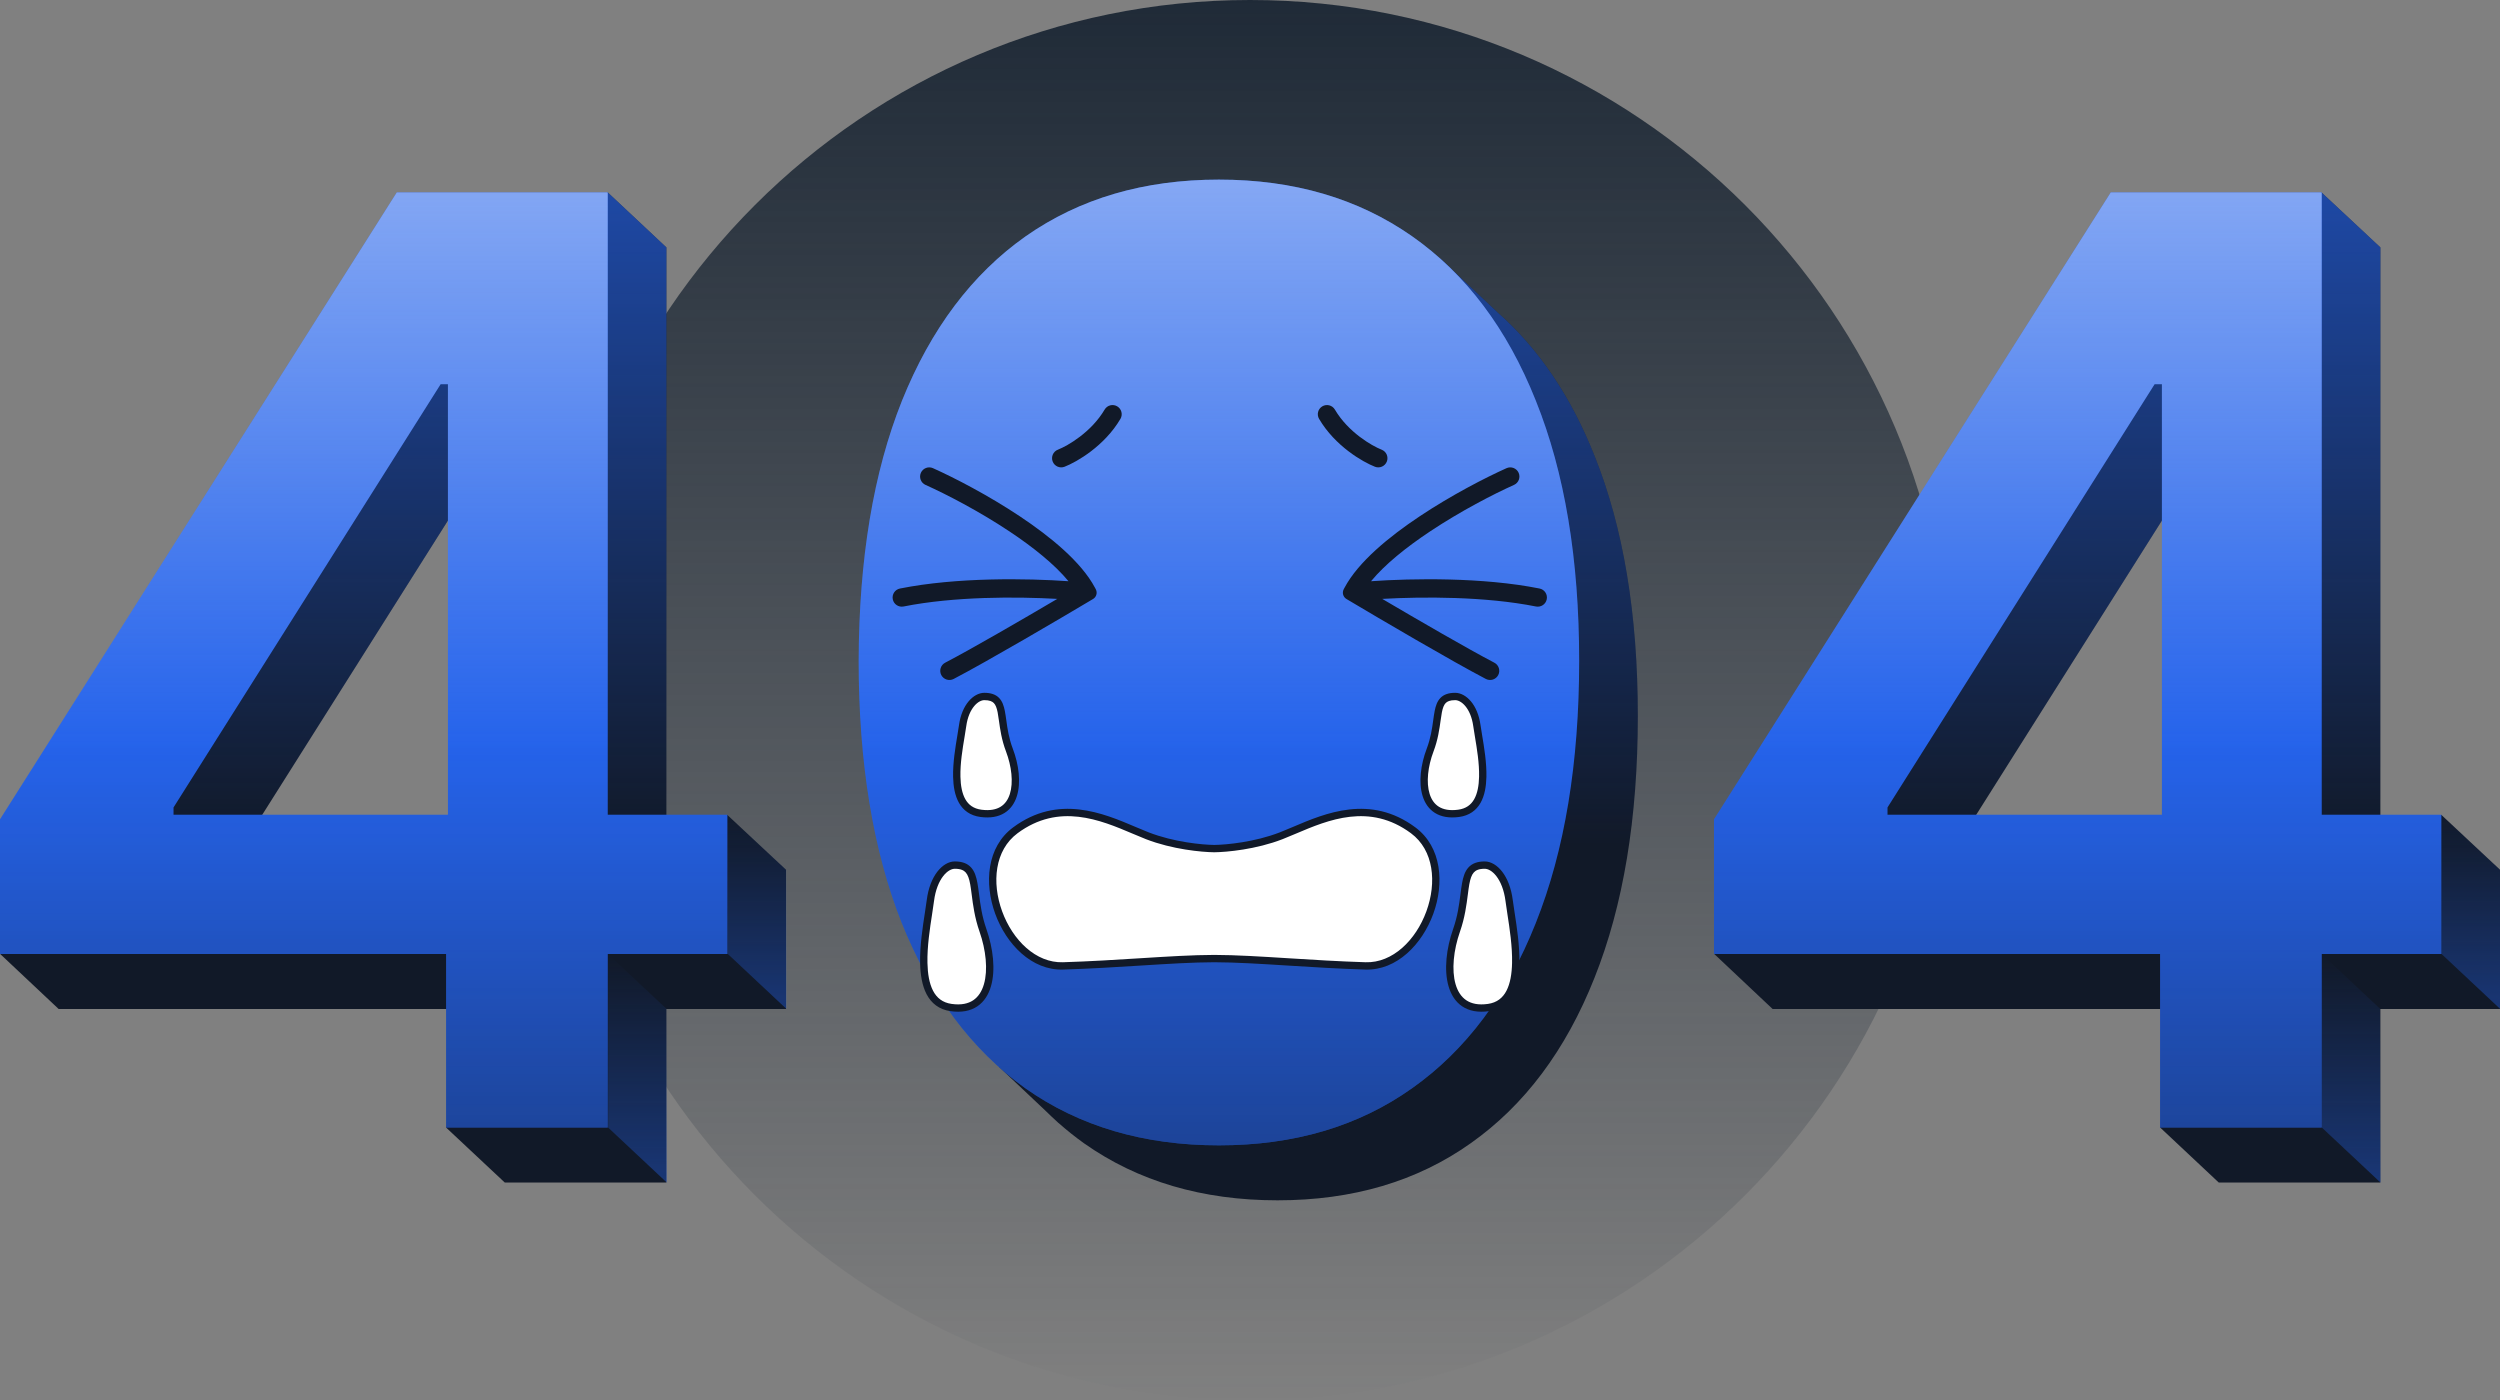<svg class="w-auto max-w-[16rem] h-40 text-gray-800 dark:text-white" aria-hidden="true" width="682" height="382" viewBox="0 0 682 382" fill="none" xmlns="http://www.w3.org/2000/svg">
<rect x="0" y="0" width="682" height="382" fill="#808080" stroke="none"/>
<path d="M532 191C532 296.486 446.486 382 341 382C235.514 382 150 296.486 150 191C150 85.514 235.514 0 341 0C446.486 0 532 85.514 532 191Z" fill="url(#paint0_linear_385_849)"/>
<path fill-rule="evenodd" clip-rule="evenodd" d="M348.517 327.448C328.006 327.448 310.402 322.258 295.703 311.878C293.314 310.167 291.014 308.333 288.804 306.376L288.8 306.4L288.258 305.888C287.243 304.974 286.248 304.033 285.272 303.067L272.5 291L274.745 290.579C269.788 283.553 265.522 275.581 261.947 266.662C254.141 246.898 250.238 223.107 250.238 195.288C250.321 167.469 254.266 143.803 262.072 124.288C269.961 104.69 281.213 89.743 295.828 79.446C310.526 69.149 328.089 64 348.517 64C364.303 64 378.377 67.074 390.741 73.222L384 66L393.3 70.9L408.502 85.186C419.683 95.035 428.503 108.069 434.963 124.288C442.852 143.886 446.797 167.552 446.797 195.288C446.797 223.19 442.852 247.023 434.963 266.786C427.157 286.467 415.905 301.498 401.207 311.878C386.592 322.258 369.029 327.448 348.517 327.448ZM348.517 288.46C364.461 288.46 377.042 280.613 386.26 264.918C395.56 249.14 400.211 225.93 400.211 195.288C400.211 175.026 398.093 158.003 393.858 144.218C389.623 130.433 383.644 120.053 375.921 113.077C368.198 106.019 359.064 102.49 348.517 102.49C332.657 102.49 320.117 110.378 310.9 126.156C301.682 141.851 297.032 164.895 296.949 195.288C296.866 215.633 298.9 232.74 303.052 246.607C307.288 260.475 313.266 270.938 320.989 277.997C328.712 284.972 337.888 288.46 348.517 288.46ZM483.574 275.256L467.6 260.2L483.574 238.51L591.818 67.487H605.769L633.3 52.5L649.366 67.487V237.265L666 222.3L682.001 237.265V275.256H649.366V322.59H605.271L589.3 307.6L605.271 275.256H483.574ZM603.776 119.803H605.769V237.265H530.908V235.272L603.776 119.803ZM16 238.51L0 260.2L16 275.256H137.697L121.7 307.6L137.697 322.59H181.792V275.256H214.427V237.265L198.4 222.3L181.792 237.265V67.487L165.8 52.5L138.195 67.487H124.244L16 238.51ZM138.195 119.803H136.202L63.333 235.272V237.265H138.195V119.803Z" fill="#111928"/>
<path fill-rule="evenodd" clip-rule="evenodd" d="M348.517 327.448C328.006 327.448 310.402 322.258 295.703 311.878C293.314 310.167 291.014 308.333 288.804 306.376L288.8 306.4L288.258 305.888C287.243 304.974 286.248 304.033 285.272 303.067L272.5 291L274.745 290.579C269.788 283.553 265.522 275.581 261.947 266.662C254.141 246.898 250.238 223.107 250.238 195.288C250.321 167.469 254.266 143.803 262.072 124.288C269.961 104.69 281.213 89.743 295.828 79.446C310.526 69.149 328.089 64 348.517 64C364.303 64 378.377 67.074 390.741 73.222L384 66L393.3 70.9L408.502 85.186C419.683 95.035 428.503 108.069 434.963 124.288C442.852 143.886 446.797 167.552 446.797 195.288C446.797 223.19 442.852 247.023 434.963 266.786C427.157 286.467 415.905 301.498 401.207 311.878C386.592 322.258 369.029 327.448 348.517 327.448ZM348.517 288.46C364.461 288.46 377.042 280.613 386.26 264.918C395.56 249.14 400.211 225.93 400.211 195.288C400.211 175.026 398.093 158.003 393.858 144.218C389.623 130.433 383.644 120.053 375.921 113.077C368.198 106.019 359.064 102.49 348.517 102.49C332.657 102.49 320.117 110.378 310.9 126.156C301.682 141.851 297.032 164.895 296.949 195.288C296.866 215.633 298.9 232.74 303.052 246.607C307.288 260.475 313.266 270.938 320.989 277.997C328.712 284.972 337.888 288.46 348.517 288.46ZM483.574 275.256L467.6 260.2L483.574 238.51L591.818 67.487H605.769L633.3 52.5L649.366 67.487V237.265L666 222.3L682.001 237.265V275.256H649.366V322.59H605.271L589.3 307.6L605.271 275.256H483.574ZM603.776 119.803H605.769V237.265H530.908V235.272L603.776 119.803ZM16 238.51L0 260.2L16 275.256H137.697L121.7 307.6L137.697 322.59H181.792V275.256H214.427V237.265L198.4 222.3L181.792 237.265V67.487L165.8 52.5L138.195 67.487H124.244L16 238.51ZM138.195 119.803H136.202L63.333 235.272V237.265H138.195V119.803Z" fill="url(#paint1_linear_385_849)"/>
<path fill-rule="evenodd" clip-rule="evenodd" d="M332.517 312.448C312.006 312.448 294.402 307.258 279.703 296.878C265.088 286.415 253.836 271.343 245.947 251.662C238.141 231.898 234.238 208.107 234.238 180.288C234.321 152.469 238.266 128.802 246.072 109.288C253.961 89.69 265.213 74.743 279.828 64.446C294.526 54.149 312.089 49 332.517 49C352.946 49 370.509 54.149 385.207 64.446C399.905 74.743 411.157 89.69 418.963 109.288C426.852 128.886 430.797 152.552 430.797 180.288C430.797 208.19 426.852 232.023 418.963 251.786C411.157 271.467 399.905 286.498 385.207 296.878C370.592 307.258 353.029 312.448 332.517 312.448ZM467.574 260.256V223.51L575.818 52.487H589.769H606.461H633.366V222.265H666.001V260.256H633.366V307.59H589.271V260.256H467.574ZM587.776 104.803H589.769V222.265H514.908V220.272L587.776 104.803ZM0 223.51V260.256H121.697V307.59H165.792V260.256H198.427V222.265H165.792V52.487H138.886H122.195H108.244L0 223.51ZM122.195 104.803H120.202L47.333 220.272V222.265H122.195V104.803Z" fill="#2563eb"/>
<path fill-rule="evenodd" clip-rule="evenodd" d="M332.517 312.448C312.006 312.448 294.402 307.258 279.703 296.878C265.088 286.415 253.836 271.343 245.947 251.662C238.141 231.898 234.238 208.107 234.238 180.288C234.321 152.469 238.266 128.802 246.072 109.288C253.961 89.69 265.213 74.743 279.828 64.446C294.526 54.149 312.089 49 332.517 49C352.946 49 370.509 54.149 385.207 64.446C399.905 74.743 411.157 89.69 418.963 109.288C426.852 128.886 430.797 152.552 430.797 180.288C430.797 208.19 426.852 232.023 418.963 251.786C411.157 271.467 399.905 286.498 385.207 296.878C370.592 307.258 353.029 312.448 332.517 312.448ZM467.574 260.256V223.51L575.818 52.487H589.769H606.461H633.366V222.265H666.001V260.256H633.366V307.59H589.271V260.256H467.574ZM587.776 104.803H589.769V222.265H514.908V220.272L587.776 104.803ZM0 223.51V260.256H121.697V307.59H165.792V260.256H198.427V222.265H165.792V52.487H138.886H122.195H108.244L0 223.51ZM122.195 104.803H120.202L47.333 220.272V222.265H122.195V104.803Z" fill="url(#paint2_linear_385_849)"/>
<path fill-rule="evenodd" clip-rule="evenodd" d="M332.517 312.448C312.006 312.448 294.402 307.258 279.703 296.878C265.088 286.415 253.836 271.343 245.947 251.662C238.141 231.898 234.238 208.107 234.238 180.288C234.321 152.469 238.266 128.802 246.072 109.288C253.961 89.69 265.213 74.743 279.828 64.446C294.526 54.149 312.089 49 332.517 49C352.946 49 370.509 54.149 385.207 64.446C399.905 74.743 411.157 89.69 418.963 109.288C426.852 128.886 430.797 152.552 430.797 180.288C430.797 208.19 426.852 232.023 418.963 251.786C411.157 271.467 399.905 286.498 385.207 296.878C370.592 307.258 353.029 312.448 332.517 312.448ZM467.574 260.256V223.51L575.818 52.487H589.769H606.461H633.366V222.265H666.001V260.256H633.366V307.59H589.271V260.256H467.574ZM587.776 104.803H589.769V222.265H514.908V220.272L587.776 104.803ZM0 223.51V260.256H121.697V307.59H165.792V260.256H198.427V222.265H165.792V52.487H138.886H122.195H108.244L0 223.51ZM122.195 104.803H120.202L47.333 220.272V222.265H122.195V104.803Z" fill="url(#paint3_linear_385_849)"/>
<path opacity="0.4" d="M682 275.2L666 260.2V222.3L682 237.3V275.2Z" fill="url(#paint4_linear_385_849)"/>
<path opacity="0.4" d="M649.3 275.2L633.4 260.3V307.6L649.4 322.6L649.3 275.2Z" fill="url(#paint5_linear_385_849)"/>
<path opacity="0.4" d="M214.5 275.2L198.5 260.2V222.3L214.5 237.3V275.2Z" fill="url(#paint6_linear_385_849)"/>
<path opacity="0.4" d="M181.8 275.2L165.9 260.3V307.6L181.9 322.6L181.8 275.2Z" fill="url(#paint7_linear_385_849)"/>
<path fill-rule="evenodd" clip-rule="evenodd" d="M331.25 231.499C327.923 231.463 320.017 230.73 312.998 228C311.867 227.56 310.665 227.049 309.401 226.512C300.605 222.773 288.801 217.757 276.998 226.5C263.498 236.5 273.998 264 289.998 263.5C297.371 263.27 304.424 262.827 310.964 262.416C318.51 261.943 325.372 261.512 331.25 261.5C337.128 261.512 343.99 261.943 351.536 262.416C358.076 262.827 365.129 263.27 372.502 263.5C388.502 264 399.002 236.5 385.502 226.5C373.699 217.757 361.895 222.773 353.099 226.512C351.835 227.049 350.633 227.56 349.502 228C342.483 230.73 334.577 231.463 331.25 231.499Z" fill="white"/>
<path fill-rule="evenodd" clip-rule="evenodd" d="M309.009 227.432C300.15 223.667 288.886 218.938 277.593 227.304C271.353 231.926 270.511 240.735 273.375 248.595C276.242 256.466 282.588 262.731 289.966 262.501C297.321 262.271 304.359 261.829 310.9 261.419L310.924 261.417C318.452 260.945 325.339 260.512 331.247 260.5L331.251 260.5C337.159 260.512 344.046 260.945 351.574 261.417L351.598 261.419C358.14 261.829 365.178 262.271 372.532 262.501C379.91 262.731 386.257 256.466 389.124 248.595C391.988 240.735 391.146 231.926 384.906 227.304C373.613 218.938 362.349 223.667 353.49 227.432L353.481 227.436C352.223 227.971 351.009 228.487 349.864 228.932C342.697 231.719 334.663 232.463 331.26 232.499L331.249 232.499L331.239 232.499C327.836 232.463 319.801 231.719 312.635 228.932C311.489 228.487 310.275 227.971 309.018 227.436L309.009 227.432ZM309.684 225.546L309.791 225.592C311.059 226.13 312.246 226.635 313.36 227.068C320.224 229.738 327.992 230.463 331.249 230.499C334.506 230.463 342.274 229.738 349.139 227.068C350.253 226.635 351.44 226.13 352.708 225.592L352.814 225.546C361.54 221.837 373.833 216.612 386.096 225.697C393.357 231.074 394.014 241.015 391.003 249.28C387.996 257.535 381.092 264.769 372.47 264.5C365.082 264.269 358.015 263.825 351.479 263.415L351.473 263.415C343.918 262.941 337.09 262.512 331.249 262.5C325.409 262.512 318.58 262.941 311.026 263.415L311.019 263.415C304.483 263.825 297.417 264.269 290.029 264.5C281.407 264.769 274.503 257.535 271.495 249.28C268.484 241.015 269.142 231.074 276.402 225.697C288.666 216.612 300.958 221.837 309.684 225.546Z" fill="#111928"/>
<path fill-rule="evenodd" clip-rule="evenodd" d="M414.28 128.976C413.714 127.716 412.234 127.154 410.975 127.72C405.121 130.35 395.947 135.089 387.352 140.806C378.867 146.45 370.511 153.327 366.792 160.327L366.568 160.748C366.068 161.689 366.395 162.858 367.311 163.404L367.719 163.647C376.372 168.806 396.069 180.378 405.343 185.217C406.567 185.855 408.077 185.381 408.716 184.157C409.355 182.932 408.88 181.422 407.656 180.784C400.466 177.033 386.793 169.102 377.07 163.375C388.24 162.748 405.225 162.695 419.009 165.452C420.363 165.722 421.68 164.844 421.951 163.49C422.222 162.137 421.344 160.819 419.99 160.549C404.454 157.441 385.272 157.77 374.019 158.557C377.788 153.981 383.647 149.276 390.122 144.969C398.452 139.428 407.378 134.817 413.024 132.281C414.283 131.715 414.846 130.235 414.28 128.976Z" fill="#111928"/>
<path fill-rule="evenodd" clip-rule="evenodd" d="M360.732 110.845C359.542 111.545 359.144 113.077 359.844 114.267C364.217 121.7 371.757 126.032 375.093 127.33C376.38 127.83 377.829 127.193 378.329 125.906C378.83 124.619 378.192 123.17 376.905 122.67C374.242 121.634 367.782 117.899 364.154 111.732C363.454 110.542 361.922 110.145 360.732 110.845Z" fill="#111928"/>
<path d="M402.898 197.971C402.169 192.657 399.252 190 396.974 190C390.594 190 393.328 196.199 390.139 204.613C386.949 213.026 387.86 223.211 397.885 221.882C407.91 220.554 403.809 204.613 402.898 197.971Z" fill="white"/>
<path fill-rule="evenodd" clip-rule="evenodd" d="M401.286 191.353C400.054 189.873 398.497 189 396.974 189C395.218 189 393.889 189.43 392.945 190.404C392.042 191.336 391.642 192.621 391.379 193.958C391.219 194.768 391.1 195.629 390.974 196.541C390.664 198.781 390.31 201.339 389.204 204.258C387.567 208.575 386.926 213.472 388.103 217.201C388.698 219.09 389.777 220.724 391.469 221.777C393.159 222.828 395.344 223.228 398.017 222.874C400.84 222.5 402.734 221.065 403.896 219.013C405.026 217.018 405.434 214.5 405.493 211.942C405.581 208.076 404.862 203.785 404.319 200.545C404.148 199.521 403.994 198.602 403.889 197.835C403.503 195.026 402.53 192.849 401.286 191.353ZM399.748 192.632C400.714 193.793 401.563 195.602 401.907 198.107C402.026 198.971 402.191 199.961 402.372 201.038C402.91 204.257 403.577 208.242 403.493 211.896C403.438 214.32 403.048 216.451 402.156 218.027C401.296 219.545 399.943 220.601 397.754 220.891C395.414 221.201 393.726 220.826 392.525 220.079C391.326 219.332 390.497 218.143 390.01 216.6C389.022 213.466 389.521 209.064 391.074 204.967C392.267 201.821 392.674 198.884 392.992 196.592C393.109 195.748 393.214 194.992 393.341 194.345C393.59 193.08 393.903 192.289 394.381 191.796C394.819 191.345 395.54 191 396.974 191C397.729 191 398.769 191.456 399.748 192.632Z" fill="#111928"/>
<path d="M411.698 245.714C410.877 239.238 407.596 236 405.033 236C397.856 236 400.932 243.555 397.343 253.809C393.755 264.063 394.78 276.476 406.058 274.857C417.337 273.238 412.723 253.809 411.698 245.714Z" fill="white"/>
<path fill-rule="evenodd" clip-rule="evenodd" d="M409.812 237.82C408.456 236.054 406.733 235 405.033 235C403.055 235 401.588 235.528 400.563 236.674C399.589 237.763 399.152 239.268 398.859 240.881C398.683 241.844 398.551 242.878 398.41 243.982C398.06 246.721 397.656 249.89 396.4 253.479C394.568 258.711 393.868 264.606 395.166 269.065C395.82 271.313 397.004 273.261 398.875 274.522C400.753 275.788 403.197 276.278 406.2 275.846C409.367 275.392 411.456 273.655 412.728 271.222C413.97 268.845 414.426 265.831 414.492 262.735C414.59 258.055 413.789 252.87 413.179 248.924C412.985 247.668 412.81 246.537 412.69 245.589C412.262 242.212 411.184 239.606 409.812 237.82ZM408.226 239.038C409.34 240.489 410.313 242.74 410.706 245.84C410.837 246.878 411.022 248.075 411.223 249.38C411.83 253.307 412.587 258.209 412.492 262.693C412.429 265.668 411.988 268.32 410.956 270.295C409.953 272.213 408.389 273.512 405.916 273.867C403.28 274.245 401.367 273.79 399.993 272.864C398.612 271.933 397.649 270.44 397.086 268.506C395.949 264.6 396.53 259.161 398.287 254.14C399.618 250.337 400.069 246.813 400.426 244.025C400.559 242.986 400.679 242.049 400.826 241.238C401.11 239.681 401.473 238.656 402.054 238.007C402.582 237.416 403.422 237 405.033 237C405.897 237 407.095 237.565 408.226 239.038Z" fill="#111928"/>
<path fill-rule="evenodd" clip-rule="evenodd" d="M251.22 128.976C251.786 127.716 253.266 127.154 254.525 127.72C260.379 130.35 269.553 135.089 278.148 140.806C286.633 146.45 294.989 153.327 298.708 160.327L298.932 160.748C299.432 161.689 299.105 162.858 298.189 163.404L297.781 163.647C289.128 168.806 269.431 180.378 260.157 185.217C258.933 185.855 257.423 185.381 256.784 184.157C256.145 182.932 256.62 181.422 257.844 180.784C265.034 177.033 278.707 169.102 288.43 163.375C277.26 162.748 260.275 162.695 246.491 165.452C245.137 165.722 243.82 164.844 243.549 163.49C243.278 162.137 244.156 160.819 245.51 160.549C261.046 157.441 280.228 157.77 291.481 158.557C287.712 153.981 281.853 149.276 275.378 144.969C267.048 139.428 258.122 134.817 252.476 132.281C251.217 131.715 250.654 130.235 251.22 128.976Z" fill="#111928"/>
<path fill-rule="evenodd" clip-rule="evenodd" d="M304.768 110.845C305.958 111.545 306.356 113.077 305.656 114.267C301.283 121.7 293.743 126.032 290.407 127.33C289.12 127.83 287.671 127.193 287.171 125.906C286.67 124.619 287.308 123.17 288.595 122.67C291.258 121.634 297.718 117.899 301.346 111.732C302.046 110.542 303.578 110.145 304.768 110.845Z" fill="#111928"/>
<path d="M262.602 197.971C263.331 192.657 266.248 190 268.526 190C274.906 190 272.172 196.199 275.361 204.613C278.551 213.026 277.64 223.211 267.615 221.882C257.59 220.554 261.691 204.613 262.602 197.971Z" fill="white"/>
<path fill-rule="evenodd" clip-rule="evenodd" d="M264.214 191.353C265.446 189.873 267.003 189 268.526 189C270.282 189 271.611 189.43 272.555 190.404C273.458 191.336 273.858 192.621 274.121 193.958C274.281 194.768 274.4 195.629 274.526 196.541C274.836 198.781 275.19 201.339 276.296 204.258C277.933 208.575 278.574 213.472 277.397 217.201C276.802 219.09 275.723 220.724 274.031 221.777C272.341 222.828 270.156 223.228 267.483 222.874C264.66 222.5 262.766 221.065 261.604 219.013C260.474 217.018 260.066 214.5 260.007 211.942C259.919 208.076 260.638 203.785 261.181 200.545C261.352 199.521 261.506 198.602 261.611 197.835C261.997 195.026 262.97 192.849 264.214 191.353ZM265.752 192.632C264.786 193.793 263.937 195.602 263.593 198.107C263.474 198.971 263.309 199.961 263.128 201.038C262.59 204.257 261.923 208.242 262.007 211.896C262.062 214.32 262.452 216.451 263.344 218.027C264.204 219.545 265.557 220.601 267.746 220.891C270.086 221.201 271.774 220.826 272.975 220.079C274.174 219.332 275.003 218.143 275.49 216.6C276.478 213.466 275.979 209.064 274.426 204.967C273.233 201.821 272.826 198.884 272.508 196.592C272.391 195.748 272.286 194.992 272.159 194.345C271.91 193.08 271.597 192.289 271.119 191.796C270.681 191.345 269.96 191 268.526 191C267.771 191 266.731 191.456 265.752 192.632Z" fill="#111928"/>
<path d="M253.802 245.714C254.623 239.238 257.904 236 260.467 236C267.644 236 264.568 243.555 268.157 253.809C271.745 264.063 270.72 276.476 259.442 274.857C248.163 273.238 252.777 253.809 253.802 245.714Z" fill="white"/>
<path fill-rule="evenodd" clip-rule="evenodd" d="M255.688 237.82C257.044 236.054 258.767 235 260.467 235C262.445 235 263.912 235.528 264.937 236.674C265.911 237.763 266.348 239.268 266.641 240.881C266.817 241.844 266.949 242.878 267.09 243.982C267.44 246.721 267.844 249.89 269.1 253.479C270.932 258.711 271.632 264.606 270.334 269.065C269.68 271.313 268.496 273.261 266.625 274.522C264.747 275.788 262.303 276.278 259.3 275.846C256.133 275.392 254.044 273.655 252.772 271.222C251.53 268.845 251.074 265.831 251.008 262.735C250.91 258.055 251.711 252.87 252.321 248.924C252.515 247.668 252.69 246.537 252.81 245.589C253.238 242.212 254.316 239.606 255.688 237.82ZM257.274 239.038C256.16 240.489 255.187 242.74 254.794 245.84C254.663 246.878 254.478 248.075 254.277 249.38C253.67 253.307 252.913 258.209 253.008 262.693C253.071 265.668 253.512 268.32 254.544 270.295C255.547 272.213 257.111 273.512 259.584 273.867C262.22 274.245 264.133 273.79 265.507 272.864C266.888 271.933 267.851 270.44 268.414 268.506C269.551 264.6 268.97 259.161 267.213 254.14C265.882 250.337 265.431 246.813 265.074 244.025C264.941 242.986 264.821 242.049 264.674 241.238C264.39 239.681 264.027 238.656 263.446 238.007C262.918 237.416 262.078 237 260.467 237C259.603 237 258.405 237.565 257.274 239.038Z" fill="#111928"/>
<defs>
<linearGradient id="paint0_linear_385_849" x1="341" y1="0" x2="341" y2="382" gradientUnits="userSpaceOnUse">
<stop stop-color="#1F2A37"/>
<stop offset="1" stop-color="#1F2A37" stop-opacity="0"/>
</linearGradient>
<linearGradient id="paint1_linear_385_849" x1="341" y1="230.5" x2="341" y2="-48" gradientUnits="userSpaceOnUse">
<stop stop-color="#2563eb" stop-opacity="0"/>
<stop offset="1" stop-color="#2563eb"/>
</linearGradient>
<linearGradient id="paint2_linear_385_849" x1="333" y1="202.5" x2="333" y2="463" gradientUnits="userSpaceOnUse">
<stop stop-color="#111928" stop-opacity="0"/>
<stop offset="1" stop-color="#111928"/>
</linearGradient>
<linearGradient id="paint3_linear_385_849" x1="333" y1="204" x2="333" y2="-60.5" gradientUnits="userSpaceOnUse">
<stop stop-color="#c8d8fa" stop-opacity="0"/>
<stop offset="1" stop-color="#c8d8fa"/>
</linearGradient>
<linearGradient id="paint4_linear_385_849" x1="674" y1="222.5" x2="674" y2="275.5" gradientUnits="userSpaceOnUse">
<stop stop-color="#2563eb" stop-opacity="0"/>
<stop offset="1" stop-color="#2563eb"/>
</linearGradient>
<linearGradient id="paint5_linear_385_849" x1="641.25" y1="260.5" x2="641.25" y2="322.5" gradientUnits="userSpaceOnUse">
<stop stop-color="#2563eb" stop-opacity="0"/>
<stop offset="1" stop-color="#2563eb"/>
</linearGradient>
<linearGradient id="paint6_linear_385_849" x1="206.5" y1="222.5" x2="206.5" y2="275.5" gradientUnits="userSpaceOnUse">
<stop stop-color="#2563eb" stop-opacity="0"/>
<stop offset="1" stop-color="#2563eb"/>
</linearGradient>
<linearGradient id="paint7_linear_385_849" x1="173.75" y1="260.5" x2="173.75" y2="322.5" gradientUnits="userSpaceOnUse">
<stop stop-color="#2563eb" stop-opacity="0"/>
<stop offset="1" stop-color="#2563eb"/>
</linearGradient>
</defs>
</svg>